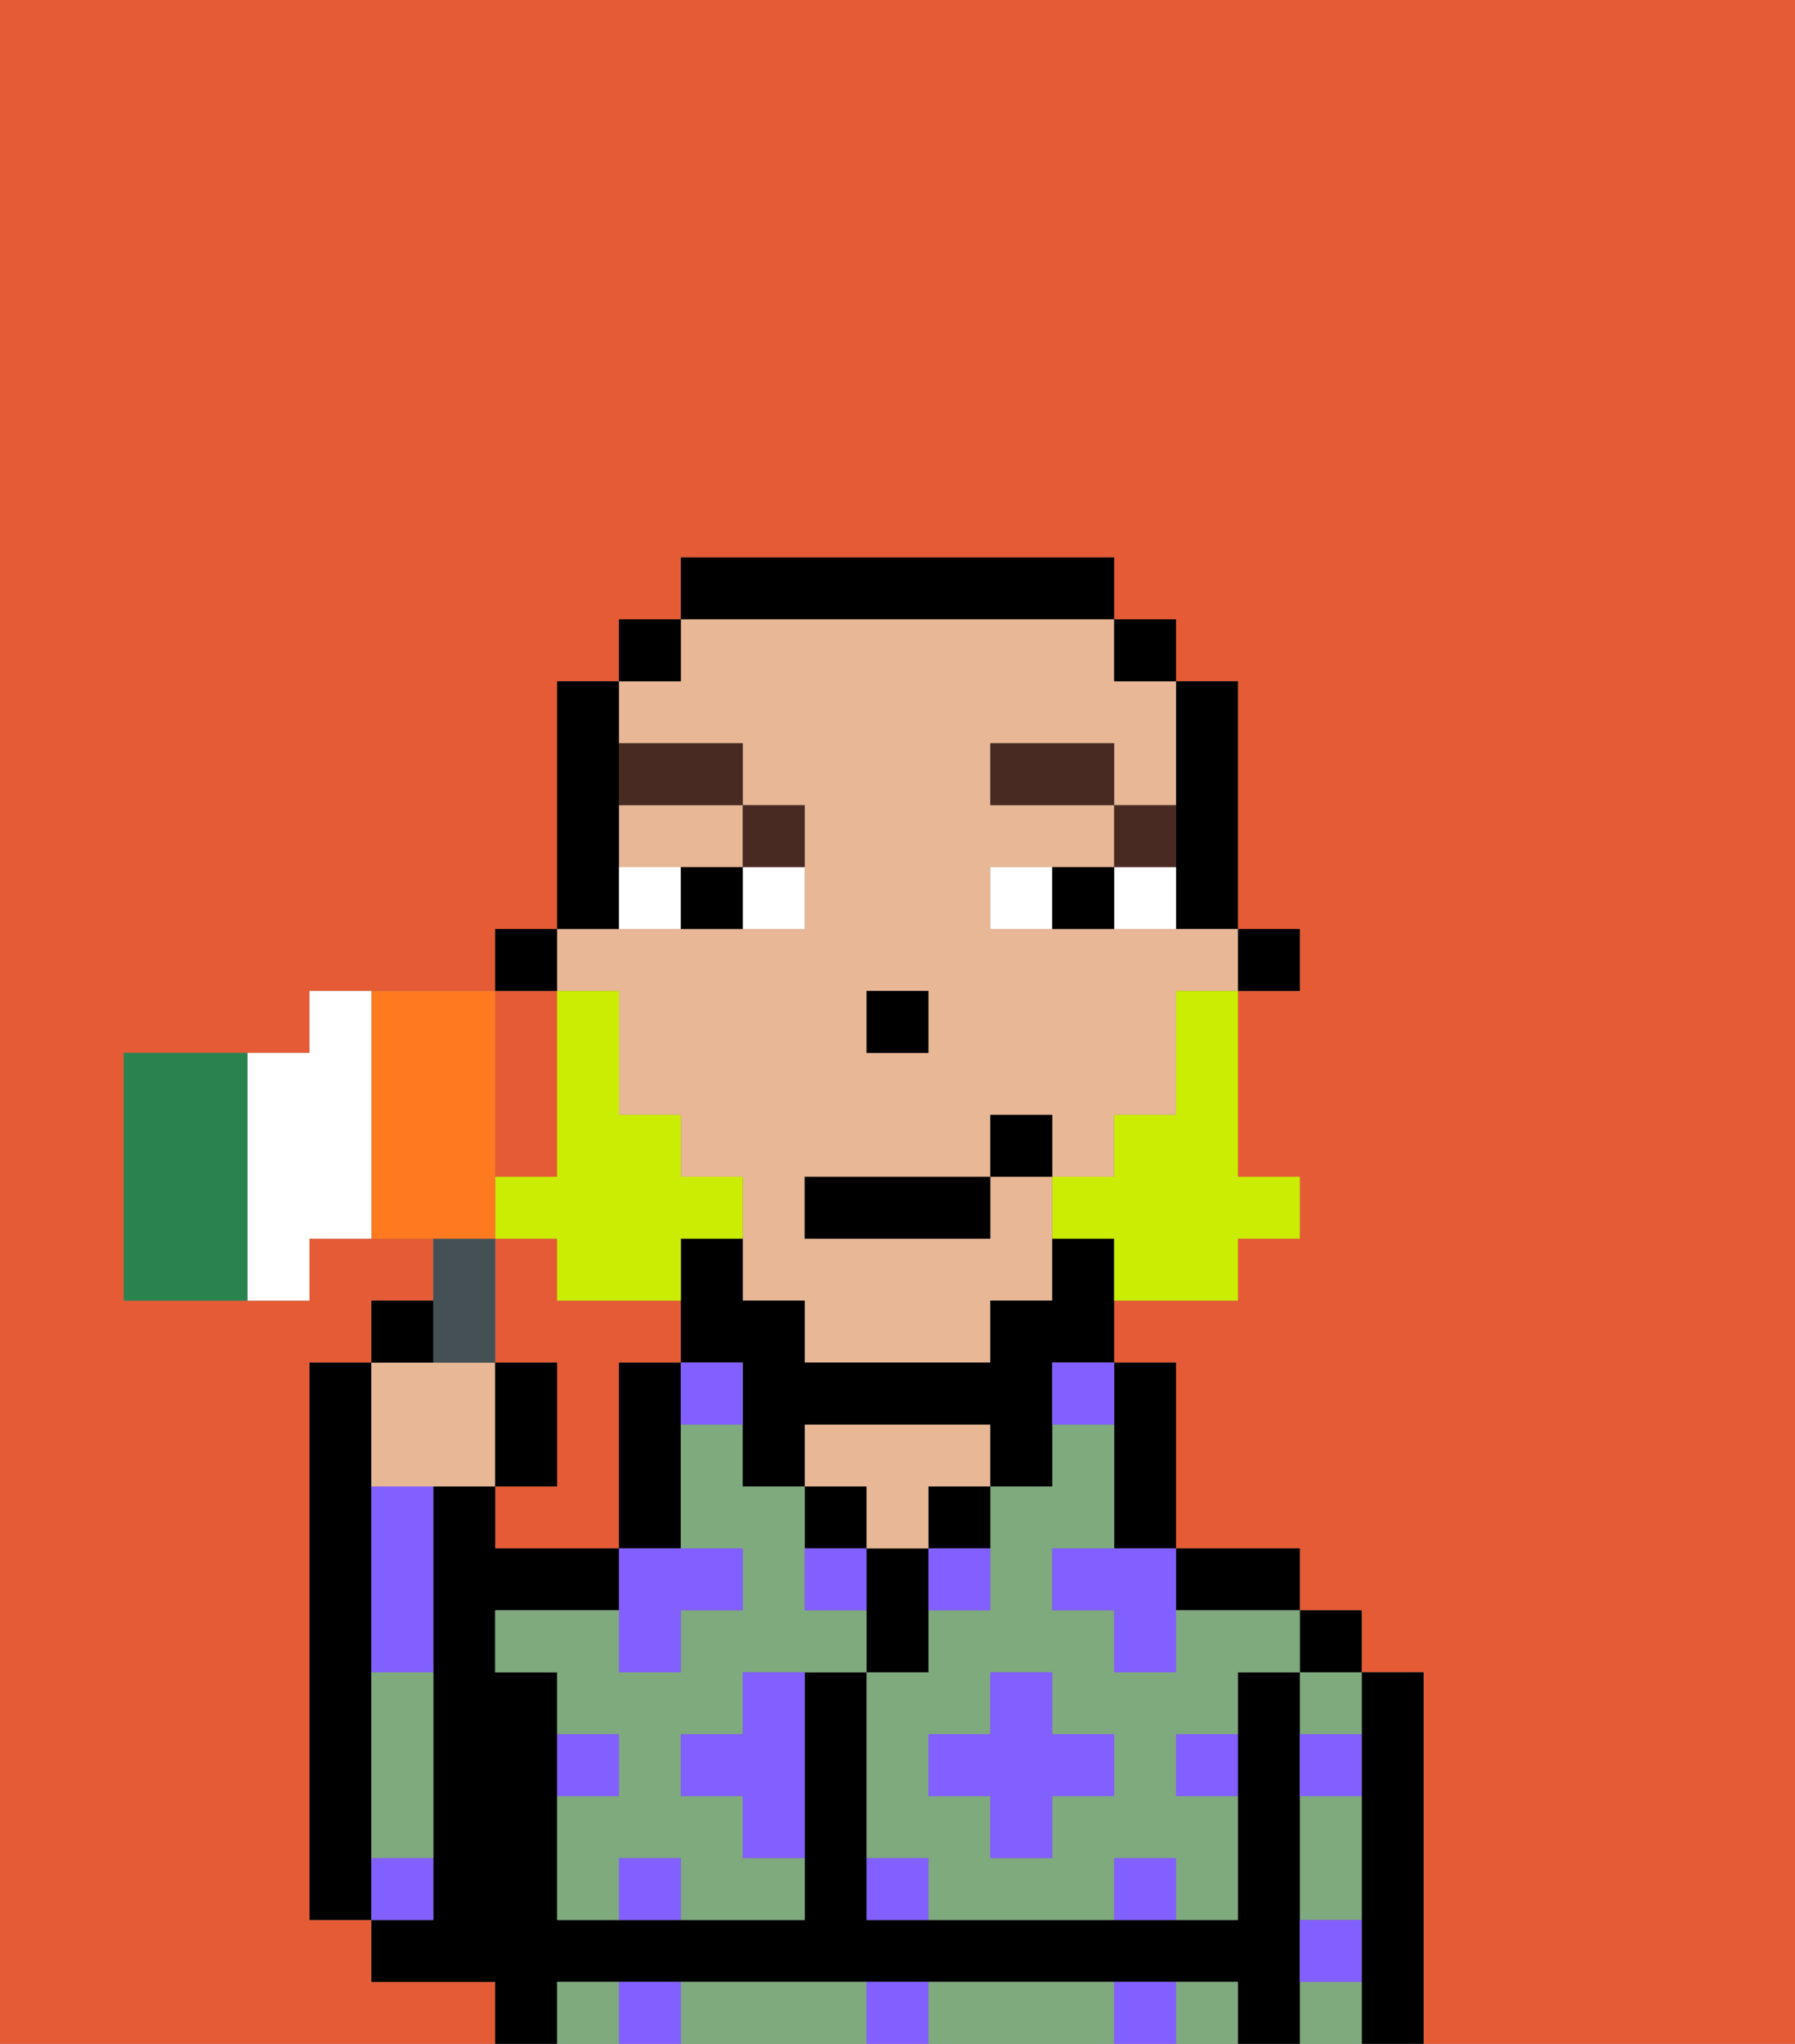 <svg xmlns="http://www.w3.org/2000/svg" viewBox="0 0 29 33"><rect x="0" y="0" width="29" height="33" fill="#808080" stroke="none"/><defs><style>polygon,rect,path{shape-rendering:crispedges;}.wa61-1{fill:#e55b35;}.wa61-2{fill:#000000;}.wa61-3{fill:#7eaa7e;}.wa61-4{fill:#e8b795;}.wa61-5{fill:#825fff;}.wa61-6{fill:#ffffff;}.wa61-7{fill:#492a23;}.wa61-8{fill:#cbed03;}.wa61-9{fill:#455054;}.wa61-10{fill:#29834f;}.wa61-11{fill:#ff791f;}</style></defs><path class="wa61-1" d="M0,33H8V32H6V31H5V22H6V21H7V20H5v1H2V17H5V16H8V15H9V11h1V10h1V9h7v1h1v1h1v4h1v1H20v3h1v1H20v1H18v1h1v3h2v1h1v1h1v6h6V0H0Z"/><path class="wa61-1" d="M8,19H9V16H8v3Z"/><path class="wa61-1" d="M10,22h1V21H9V20H8v2H9v2H8v1h2V22Z"/><path class="wa61-2" d="M6,29V22H5v9H6V29Z"/><path class="wa61-2" d="M23,27H22v6h1V27Z"/><path class="wa61-3" d="M21,30v1h1V29H21Z"/><path class="wa61-3" d="M21,32v1h1V32Z"/><path class="wa61-3" d="M21,28h1V27H21Z"/><rect class="wa61-2" x="21" y="26" width="1" height="1"/><path class="wa61-2" d="M21,31V27H20v4H14V27H13v4H9V27H8V26h2V25H8V24H7v7H6v1H8v1H9V32H20v1h1V31Z"/><path class="wa61-3" d="M17,32H15v1h3V32Z"/><path class="wa61-3" d="M9,32v1h1V32Z"/><path class="wa61-3" d="M13,32H11v1h3V32Z"/><path class="wa61-3" d="M19,32v1h1V32Z"/><path class="wa61-2" d="M20,26h1V25H19v1Z"/><path class="wa61-2" d="M18,24v1h1V22H18v2Z"/><path class="wa61-3" d="M19,26v1H18V26H17V25h1V23H17v1H16v2H15v1H14v3h1v1h3V30h1v1h1V29H19V28h1V27h1V26H19Zm-1,3H17v1H16V29H15V28h1V27h1v1h1Z"/><path class="wa61-2" d="M15,25h1V24H15Z"/><path class="wa61-2" d="M15,26V25H14v2h1Z"/><rect class="wa61-2" x="13" y="24" width="1" height="1"/><path class="wa61-4" d="M14,25h1V24h1V23H13v1h1Z"/><path class="wa61-2" d="M11,24V22H10v3h1Z"/><path class="wa61-3" d="M13,26V24H12V23H11v2h1v1H11v1H10V26H8v1H9v1h1v1H9v2h1V30h1v1h2V30H12V29H11V28h1V27h2V26Z"/><path class="wa61-3" d="M6,28v2H7V27H6Z"/><rect class="wa61-2" x="20" y="15" width="1" height="1"/><path class="wa61-2" d="M19,14v1h1V11H19v3Z"/><path class="wa61-4" d="M10,16v2h1v1h1v2h1v1h3V21h1V19H16v1H13V19h3V18h1v1h1V18h1V16h1V15H16V14h2V13H16V12h2v1h1V11H18V10H11v1H10v1h2v1h1v2H9v1Zm4,0h1v1H14Z"/><path class="wa61-4" d="M10,14h2V13H10Z"/><rect class="wa61-2" x="18" y="10" width="1" height="1"/><path class="wa61-2" d="M17,20v1H16v1H13V21H12V20H11v2h1v2h1V23h3v1h1V22h1V20Z"/><path class="wa61-2" d="M18,10V9H11v1h7Z"/><rect class="wa61-2" x="10" y="10" width="1" height="1"/><path class="wa61-2" d="M10,14V11H9v4h1Z"/><rect class="wa61-2" x="8" y="15" width="1" height="1"/><rect class="wa61-2" x="14" y="16" width="1" height="1"/><path class="wa61-5" d="M10,32v1h1V32Z"/><path class="wa61-5" d="M10,30v1h1V30Z"/><path class="wa61-5" d="M10,28H9v1h1Z"/><path class="wa61-5" d="M7,30H6v1H7Z"/><path class="wa61-5" d="M6,25v2H7V24H6Z"/><path class="wa61-5" d="M12,28H11v1h1v1h1V27H12Z"/><polygon class="wa61-5" points="11 27 11 26 12 26 12 25 11 25 10 25 10 26 10 27 11 27"/><path class="wa61-5" d="M13,26h1V25H13Z"/><path class="wa61-5" d="M15,26h1V25H15Z"/><polygon class="wa61-5" points="17 27 16 27 16 28 15 28 15 29 16 29 16 30 17 30 17 29 18 29 18 28 17 28 17 27"/><polygon class="wa61-5" points="17 25 17 26 18 26 18 27 19 27 19 26 19 25 18 25 17 25"/><path class="wa61-5" d="M21,29h1V28H21Z"/><path class="wa61-5" d="M19,29h1V28H19Z"/><path class="wa61-5" d="M21,32h1V31H21Z"/><path class="wa61-5" d="M14,30v1h1V30Z"/><path class="wa61-5" d="M14,32v1h1V32Z"/><path class="wa61-5" d="M18,30v1h1V30Z"/><path class="wa61-5" d="M18,32v1h1V32Z"/><path class="wa61-5" d="M12,23V22H11v1Z"/><path class="wa61-5" d="M17,23h1V22H17Z"/><path class="wa61-6" d="M12,15h1V14H12Z"/><path class="wa61-6" d="M10,14v1h1V14Z"/><path class="wa61-6" d="M18,14v1h1V14Z"/><path class="wa61-6" d="M16,14v1h1V14Z"/><path class="wa61-2" d="M11,14v1h1V14Z"/><path class="wa61-2" d="M17,14v1h1V14Z"/><path class="wa61-7" d="M19,13H18v1h1Z"/><rect class="wa61-7" x="16" y="12" width="2" height="1"/><path class="wa61-7" d="M13,14V13H12v1Z"/><path class="wa61-7" d="M12,13V12H10v1Z"/><path class="wa61-8" d="M19,17v1H18v1H17v1h1v1h2V20h1V19H20V16H19Z"/><path class="wa61-8" d="M9,21h2V20h1V19H11V18H10V16H9v3H8v1H9Z"/><rect class="wa61-2" x="13" y="19" width="3" height="1"/><rect class="wa61-2" x="16" y="18" width="1" height="1"/><path class="wa61-4" d="M7,24H8V22H6v2Z"/><path class="wa61-9" d="M8,22V20H7v2Z"/><path class="wa61-2" d="M7,21H6v1H7Z"/><path class="wa61-2" d="M9,22H8v2H9Z"/><path class="wa61-10" d="M4,17H2v4H4V17Z"/><path class="wa61-11" d="M8,19V16H6v4H8Z"/><path class="wa61-6" d="M6,16H5v1H4v4H5V20H6V16Z"/></svg>